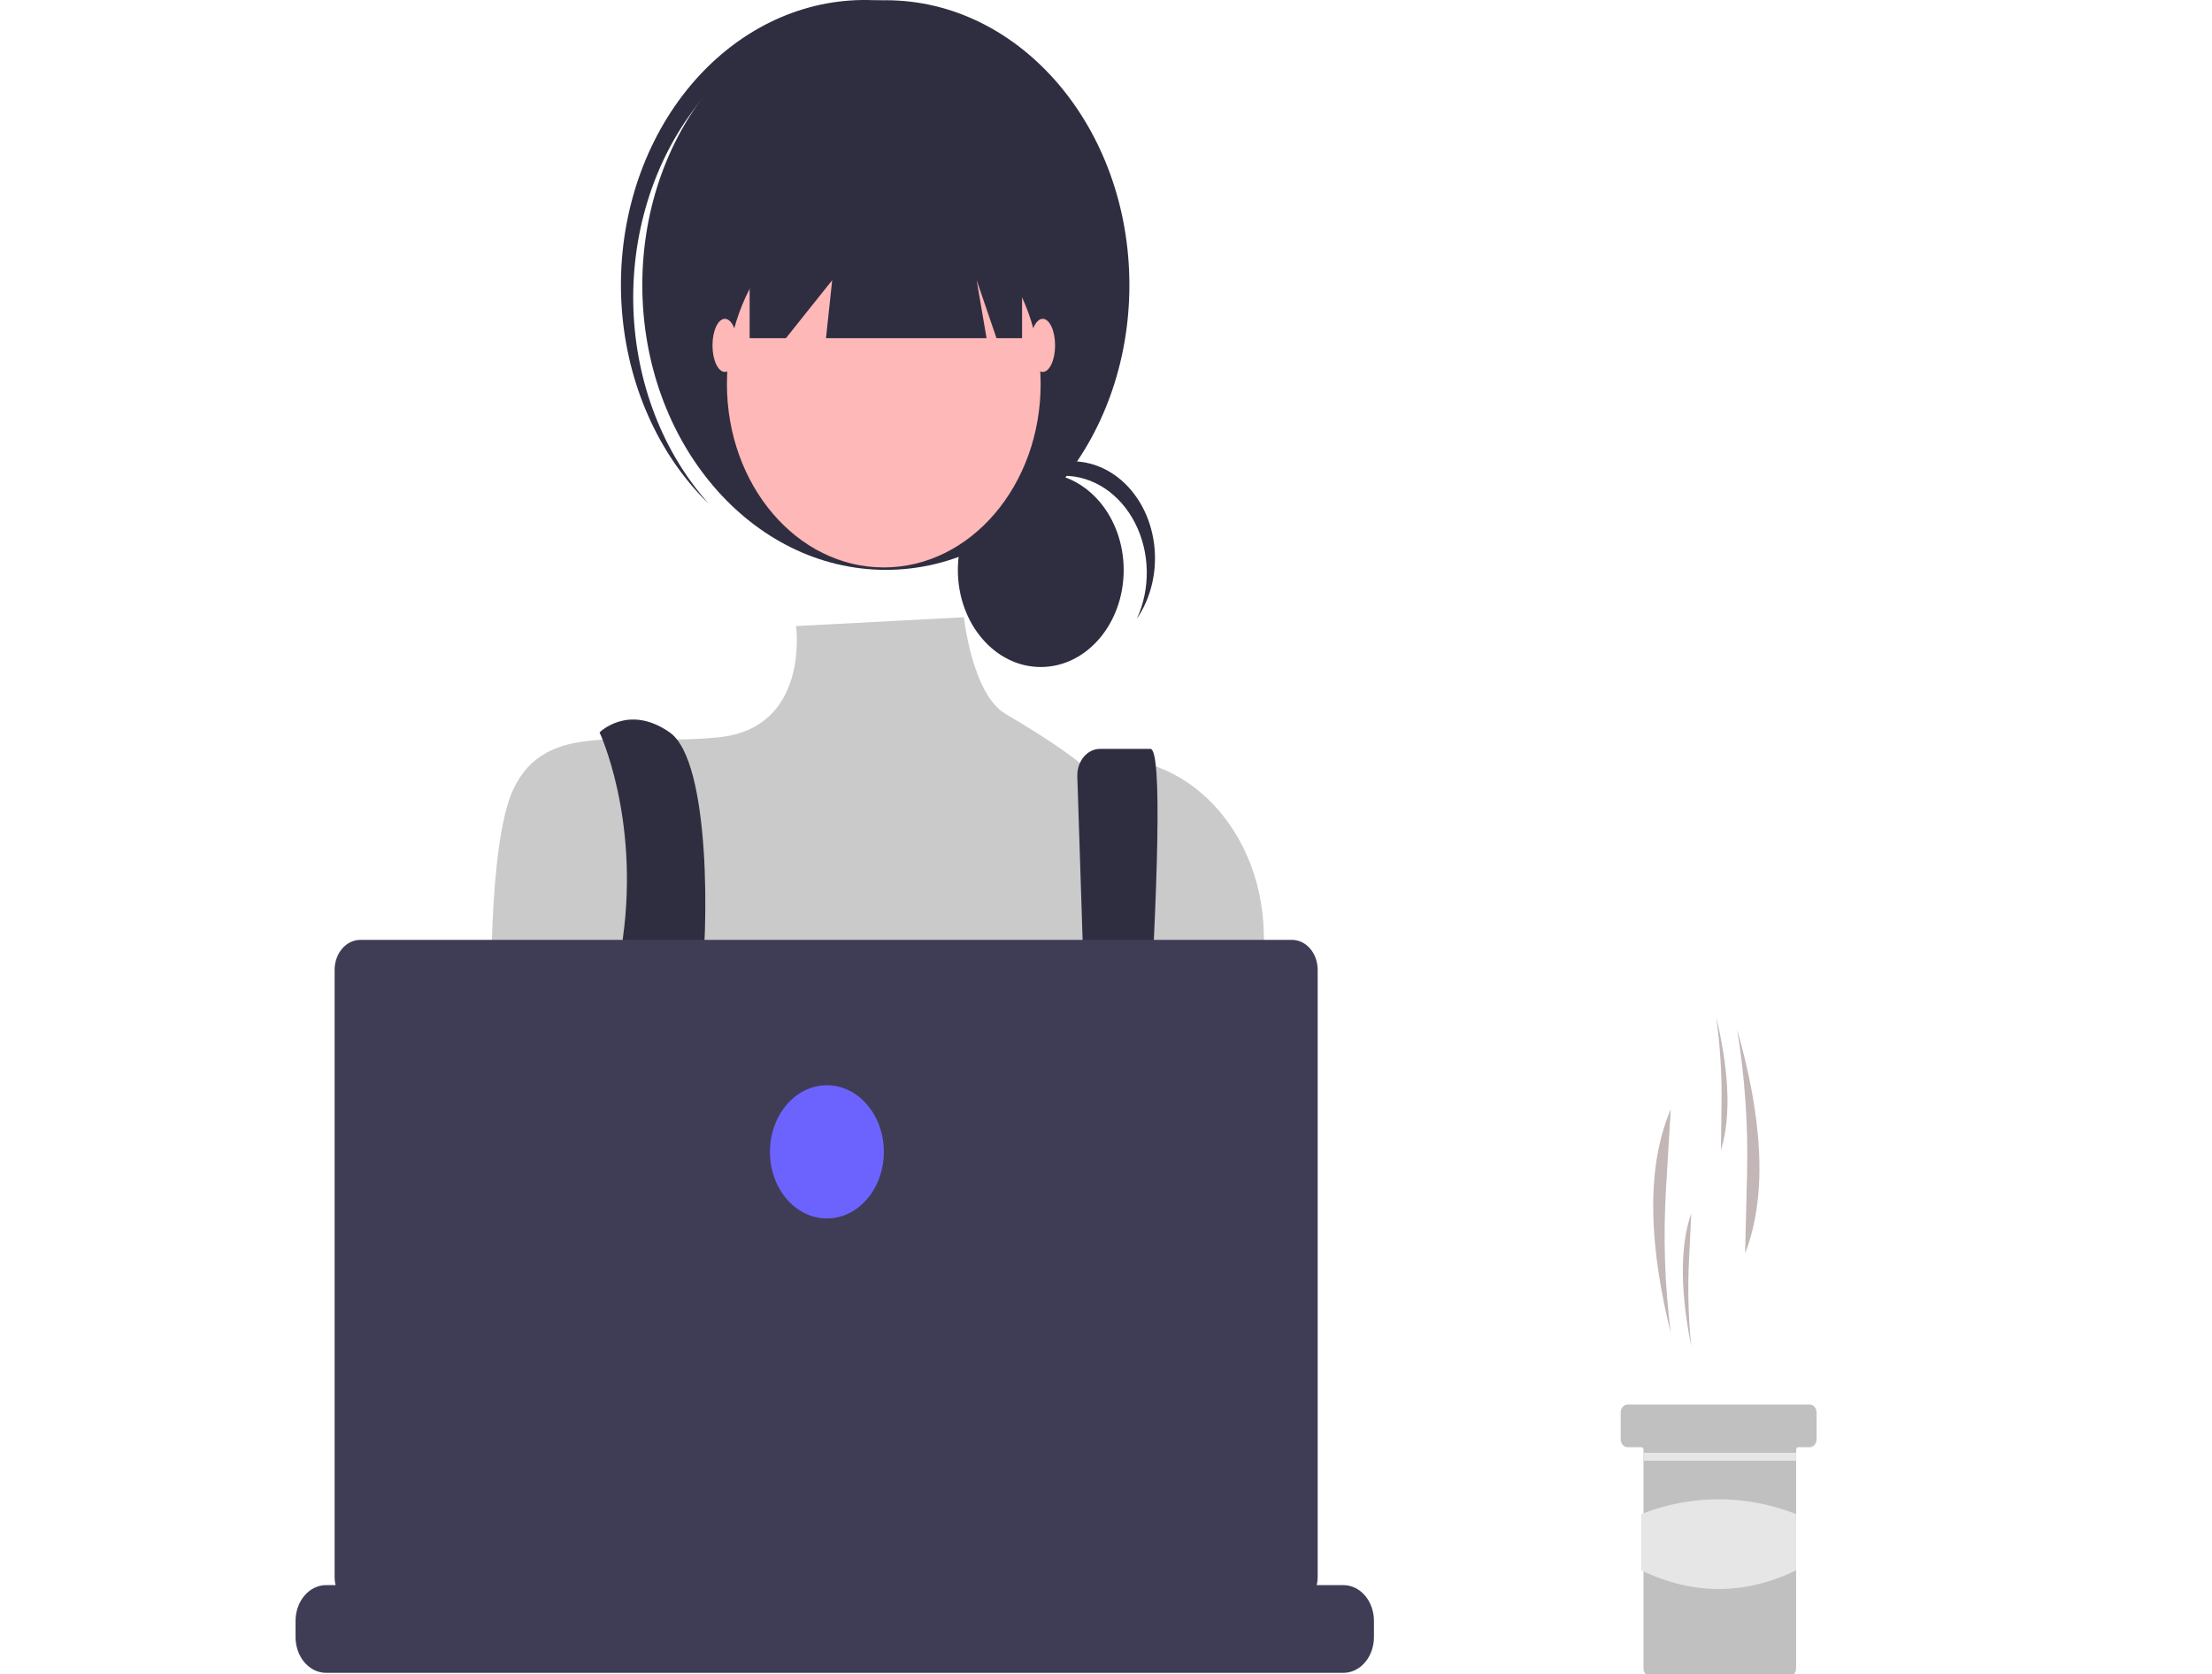 <svg width="736" height="557" viewBox="0 0 736 557" fill="none" xmlns="http://www.w3.org/2000/svg">
<g id="undraw_dev_focus_re_6iwt 1" clip-path="url(#clip0_0_1)">
<g id="fumes">
<path id="Vector" d="M555.917 443.562C553.903 427.688 553.37 411.606 554.33 395.597L555.917 369.104C547.169 389.461 549.146 416.254 555.917 443.562Z" fill="#C2B6B6"/>
<path id="Vector_2" d="M562.739 447.994C561.769 438.522 561.513 428.968 561.975 419.444L562.739 403.674C558.53 415.791 559.481 431.739 562.739 447.994Z" fill="#C2B6B6"/>
</g>
<g id="fumes2">
<path id="Vector_3" d="M578.009 342.628C580.586 358.432 581.688 374.49 581.296 390.519L580.648 417.046C588.67 396.434 585.744 369.716 578.009 342.628Z" fill="#C2B6B6"/>
<path id="Vector_4" d="M571.035 338.406C572.34 347.844 572.934 357.385 572.81 366.918L572.605 382.703C576.382 370.464 574.867 354.553 571.035 338.406Z" fill="#C2B6B6"/>
</g>
<path id="Vector_5" d="M604.439 470.01V478.874C604.436 479.578 604.196 480.253 603.77 480.75C603.344 481.248 602.768 481.53 602.166 481.533H598.376C598.276 481.533 598.178 481.556 598.085 481.6C597.993 481.644 597.91 481.71 597.839 481.792C597.769 481.874 597.713 481.972 597.675 482.08C597.637 482.188 597.618 482.303 597.618 482.42V555.105C597.615 555.809 597.374 556.483 596.949 556.981C596.523 557.479 595.946 557.761 595.344 557.764H549.11C548.507 557.764 547.929 557.483 547.502 556.985C547.076 556.486 546.836 555.81 546.836 555.105V482.42C546.835 482.185 546.755 481.96 546.613 481.794C546.471 481.628 546.279 481.534 546.078 481.533H541.53C540.927 481.533 540.349 481.252 539.923 480.754C539.497 480.255 539.257 479.579 539.256 478.874V470.01C539.256 469.661 539.315 469.315 539.429 468.992C539.543 468.669 539.71 468.376 539.922 468.129C540.133 467.882 540.384 467.686 540.66 467.552C540.936 467.419 541.232 467.35 541.53 467.351H602.166C602.768 467.353 603.345 467.634 603.771 468.132C604.197 468.63 604.438 469.306 604.439 470.01Z" fill="#C1C0C0"/>
<path id="Vector_6" d="M597.686 483.395H546.904V486.054H597.686V483.395Z" fill="#E6E6E6"/>
<path id="Vector_7" d="M597.618 522.525C580.625 530.749 563.447 530.84 546.078 522.525V503.791C562.799 497.223 580.897 497.223 597.618 503.791V522.525Z" fill="#E6E6E6"/>
<path id="Vector_8" d="M228.278 433.09C232.071 433.09 235.146 429.494 235.146 425.059C235.146 420.624 232.071 417.028 228.278 417.028C224.486 417.028 221.411 420.624 221.411 425.059C221.411 429.494 224.486 433.09 228.278 433.09Z" fill="#6C63FF"/>
<path id="Vector_9" d="M365.623 441.121C369.416 441.121 372.49 437.526 372.49 433.09C372.49 428.655 369.416 425.059 365.623 425.059C361.83 425.059 358.756 428.655 358.756 433.09C358.756 437.526 361.83 441.121 365.623 441.121Z" fill="#6C63FF"/>
<g id="me">
<path id="Vector_10" d="M346.298 221.942C361.533 221.942 373.884 207.498 373.884 189.68C373.884 171.863 361.533 157.419 346.298 157.419C331.063 157.419 318.712 171.863 318.712 189.68C318.712 207.498 331.063 221.942 346.298 221.942Z" fill="#2F2E41"/>
<path id="Vector_11" d="M353.983 158.307C358.757 158.308 363.45 159.757 367.601 162.514C371.753 165.271 375.222 169.24 377.669 174.034C380.116 178.828 381.458 184.282 381.563 189.864C381.667 195.446 380.532 200.964 378.267 205.879C380.659 202.38 382.401 198.336 383.382 194.006C384.364 189.675 384.563 185.153 383.967 180.728C383.372 176.303 381.995 172.071 379.923 168.302C377.852 164.534 375.132 161.311 371.937 158.84C368.742 156.369 365.142 154.703 361.366 153.949C357.59 153.195 353.721 153.369 350.006 154.46C346.291 155.551 342.81 157.536 339.787 160.287C336.764 163.038 334.264 166.495 332.446 170.439C335.025 166.653 338.301 163.596 342.03 161.495C345.758 159.395 349.844 158.305 353.983 158.307Z" fill="#2F2E41"/>
<path id="Vector_12" d="M294.75 189.612C339.503 189.612 375.783 147.183 375.783 94.844C375.783 42.506 339.503 0.077 294.75 0.077C249.996 0.077 213.716 42.506 213.716 94.844C213.716 147.183 249.996 189.612 294.75 189.612Z" fill="#2F2E41"/>
<path id="Vector_13" d="M231.152 36.045C245.114 17.681 264.632 6.379 285.585 4.525C306.538 2.671 327.287 10.41 343.454 26.109C342.791 25.372 342.135 24.63 341.447 23.914C325.383 7.228 304.311 -1.315 282.863 0.165C261.414 1.644 241.347 13.025 227.072 31.804C212.797 50.583 205.483 75.224 206.739 100.307C207.995 125.391 217.718 148.865 233.769 165.568C234.458 166.284 235.165 166.958 235.868 167.641C220.644 150.704 211.641 127.511 210.761 102.959C209.881 78.406 217.192 54.413 231.152 36.045Z" fill="#2F2E41"/>
<path id="Vector_14" d="M294.063 188.809C322.887 188.809 346.254 161.482 346.254 127.772C346.254 94.062 322.887 66.735 294.063 66.735C265.239 66.735 241.872 94.062 241.872 127.772C241.872 161.482 265.239 188.809 294.063 188.809Z" fill="#FFB8B8"/>
<path id="Vector_15" d="M320.724 205.379L264.873 208.315C264.873 208.315 269.534 242.094 239.318 245.307C209.103 248.519 181.634 238.882 170.646 262.975C159.658 287.069 164.394 372.859 164.394 372.859C164.394 372.859 184.996 459.596 201.477 472.446C217.959 485.296 362.171 467.627 362.171 467.627L422.524 378.505L420.48 309.773C419.413 273.882 391.393 246.935 361.214 253.577C360.621 253.707 360.025 253.848 359.424 253.998C359.424 253.998 352.794 248.203 334.603 237.566C323.479 231.062 320.724 205.379 320.724 205.379Z" fill="#CACACA"/>
<path id="Vector_16" d="M199.488 243.7C199.488 243.7 212.763 271.869 207.269 312.024C201.775 352.18 224.826 437.109 224.826 437.109L241.307 432.29C241.307 432.29 230.32 348.766 233.067 329.491C235.814 310.216 236.572 253.338 222.837 243.7C209.103 234.063 199.488 243.7 199.488 243.7Z" fill="#2F2E41"/>
<path id="Vector_17" d="M358.458 258.47L364.231 436.306L375.218 444.337C375.218 444.337 391.013 249.179 382.772 249.179H366.005C365.012 249.179 364.03 249.408 363.113 249.852C362.196 250.296 361.363 250.947 360.661 251.768C359.959 252.589 359.403 253.563 359.023 254.635C358.643 255.707 358.448 256.857 358.448 258.017C358.448 258.168 358.451 258.319 358.458 258.47Z" fill="#2F2E41"/>
<path id="Vector_18" d="M249.426 51.475V112.512H261.513L276.895 93.237L274.835 112.512H328.262L324.965 93.237L331.558 112.512H340.073V51.475H249.426Z" fill="#2F2E41"/>
<path id="Vector_19" d="M241.185 123.757C243.461 123.757 245.306 119.801 245.306 114.922C245.306 110.043 243.461 106.088 241.185 106.088C238.91 106.088 237.065 110.043 237.065 114.922C237.065 119.801 238.91 123.757 241.185 123.757Z" fill="#FFB8B8"/>
<path id="Vector_20" d="M346.941 123.757C349.216 123.757 351.061 119.801 351.061 114.922C351.061 110.043 349.216 106.088 346.941 106.088C344.665 106.088 342.82 110.043 342.82 114.922C342.82 119.801 344.665 123.757 346.941 123.757Z" fill="#FFB8B8"/>
</g>
<path id="Vector_21" d="M457.153 539.329V544.71C457.156 546.186 456.922 547.651 456.464 549.027C456.26 549.64 456.014 550.233 455.729 550.799C454.825 552.573 453.543 554.041 452.009 555.06C450.474 556.08 448.739 556.615 446.974 556.614H108.516C106.751 556.615 105.016 556.08 103.481 555.06C101.947 554.041 100.665 552.573 99.761 550.799C99.476 550.233 99.23 549.64 99.026 549.027C98.568 547.651 98.334 546.186 98.337 544.71V539.329C98.336 537.766 98.599 536.219 99.11 534.775C99.621 533.33 100.371 532.018 101.315 530.913C102.26 529.807 103.382 528.93 104.616 528.332C105.851 527.733 107.174 527.425 108.51 527.425H128.025V524.916C128.025 524.851 128.036 524.787 128.057 524.727C128.078 524.666 128.109 524.612 128.149 524.566C128.188 524.52 128.235 524.483 128.286 524.458C128.337 524.433 128.393 524.42 128.448 524.42H138.629C138.741 524.42 138.849 524.472 138.929 524.564C139.008 524.657 139.053 524.783 139.053 524.915V527.425H145.412V524.916C145.412 524.851 145.423 524.787 145.444 524.727C145.465 524.666 145.497 524.612 145.536 524.566C145.575 524.52 145.622 524.483 145.673 524.458C145.725 524.433 145.78 524.42 145.835 524.42H156.016C156.128 524.42 156.236 524.472 156.316 524.565C156.395 524.657 156.44 524.783 156.44 524.915V527.425H162.807V524.916C162.807 524.851 162.818 524.787 162.839 524.727C162.86 524.666 162.891 524.612 162.931 524.566C162.97 524.52 163.017 524.483 163.068 524.458C163.119 524.433 163.174 524.42 163.23 524.42H173.411C173.523 524.42 173.631 524.472 173.71 524.565C173.79 524.657 173.835 524.783 173.835 524.915V527.425H180.194V524.916C180.194 524.851 180.205 524.787 180.226 524.727C180.247 524.666 180.279 524.612 180.318 524.566C180.357 524.52 180.404 524.483 180.455 524.458C180.507 524.433 180.562 524.42 180.617 524.42H190.798C190.91 524.42 191.018 524.472 191.098 524.565C191.177 524.657 191.222 524.783 191.222 524.915V527.425H197.581V524.916C197.581 524.851 197.592 524.787 197.613 524.727C197.635 524.667 197.666 524.612 197.705 524.566C197.744 524.52 197.791 524.483 197.842 524.458C197.894 524.433 197.949 524.42 198.004 524.42H208.185C208.297 524.42 208.405 524.472 208.485 524.565C208.564 524.657 208.609 524.783 208.609 524.915V527.425H214.976V524.916C214.976 524.851 214.987 524.787 215.008 524.727C215.029 524.667 215.06 524.612 215.1 524.566C215.139 524.52 215.186 524.483 215.237 524.458C215.288 524.433 215.344 524.42 215.399 524.42H225.58C225.692 524.42 225.8 524.472 225.88 524.565C225.959 524.657 226.004 524.783 226.004 524.915V527.425H232.363V524.916C232.363 524.851 232.374 524.787 232.395 524.727C232.416 524.667 232.448 524.612 232.487 524.566C232.526 524.52 232.573 524.483 232.624 524.458C232.676 524.433 232.731 524.42 232.786 524.42H312.523C312.579 524.42 312.634 524.433 312.685 524.457C312.737 524.482 312.784 524.519 312.823 524.565C312.862 524.611 312.894 524.665 312.915 524.725C312.936 524.785 312.947 524.85 312.948 524.915V527.425H319.314V524.916C319.314 524.851 319.325 524.787 319.346 524.727C319.367 524.667 319.399 524.612 319.438 524.566C319.477 524.52 319.524 524.483 319.575 524.458C319.627 524.433 319.682 524.42 319.737 524.42H329.918C330.03 524.421 330.137 524.474 330.217 524.567C330.296 524.66 330.341 524.785 330.342 524.916V527.425H336.701V524.916C336.701 524.851 336.712 524.787 336.733 524.727C336.755 524.667 336.786 524.612 336.825 524.566C336.864 524.52 336.911 524.483 336.962 524.458C337.014 524.433 337.069 524.42 337.125 524.42H347.305C347.361 524.42 347.416 524.433 347.467 524.457C347.519 524.482 347.565 524.519 347.605 524.565C347.644 524.611 347.676 524.665 347.697 524.725C347.718 524.785 347.729 524.85 347.73 524.915V527.425H354.089V524.916C354.089 524.851 354.099 524.787 354.121 524.727C354.142 524.667 354.173 524.612 354.212 524.566C354.252 524.52 354.298 524.483 354.35 524.458C354.401 524.433 354.456 524.42 354.512 524.42H364.692C364.748 524.42 364.803 524.433 364.854 524.457C364.906 524.482 364.953 524.519 364.992 524.565C365.031 524.611 365.063 524.665 365.084 524.725C365.105 524.785 365.117 524.85 365.117 524.915V527.425H371.483V524.916C371.483 524.851 371.494 524.787 371.515 524.727C371.537 524.667 371.568 524.612 371.607 524.566C371.646 524.52 371.693 524.483 371.744 524.458C371.796 524.433 371.851 524.42 371.906 524.42H382.087C382.198 524.422 382.305 524.475 382.383 524.568C382.461 524.661 382.504 524.786 382.504 524.916V527.425H388.871V524.916C388.87 524.851 388.881 524.787 388.902 524.727C388.924 524.667 388.955 524.612 388.994 524.566C389.033 524.52 389.08 524.483 389.131 524.458C389.183 524.433 389.238 524.42 389.294 524.42H399.474C399.53 524.42 399.585 524.433 399.636 524.457C399.688 524.482 399.735 524.519 399.774 524.565C399.813 524.611 399.845 524.665 399.866 524.725C399.887 524.785 399.898 524.85 399.899 524.915V527.425H406.258V524.916C406.258 524.851 406.268 524.787 406.29 524.727C406.311 524.667 406.342 524.612 406.381 524.566C406.421 524.52 406.467 524.483 406.519 524.458C406.57 524.433 406.625 524.42 406.681 524.42H416.861C416.917 524.42 416.972 524.433 417.023 524.458C417.075 524.482 417.122 524.519 417.161 524.565C417.201 524.611 417.232 524.665 417.253 524.725C417.275 524.785 417.286 524.85 417.286 524.915V527.425H446.974C449.673 527.424 452.262 528.677 454.171 530.909C456.08 533.14 457.153 536.167 457.153 539.323L457.153 539.329Z" fill="#3F3D56"/>
<path id="Vector_22" d="M429.9 312.734H119.869C118.748 312.734 117.639 312.992 116.603 313.494C115.568 313.995 114.627 314.73 113.835 315.657C113.042 316.584 112.414 317.684 111.985 318.895C111.556 320.105 111.336 321.403 111.336 322.714V524.735C111.336 527.382 112.235 529.921 113.835 531.792C115.435 533.664 117.606 534.715 119.869 534.715H429.9C432.163 534.715 434.333 533.664 435.934 531.792C437.534 529.921 438.433 527.382 438.433 524.735V322.714C438.433 320.067 437.534 317.529 435.934 315.657C434.333 313.785 432.163 312.734 429.9 312.734Z" fill="#3F3D56"/>
<path id="Vector_23" d="M275.133 405.425C285.598 405.425 294.081 395.503 294.081 383.265C294.081 371.026 285.598 361.105 275.133 361.105C264.668 361.105 256.184 371.026 256.184 383.265C256.184 395.503 264.668 405.425 275.133 405.425Z" fill="#6C63FF"/>
</g>
<defs>
<clipPath id="clip0_0_1">
<rect width="736" height="557" fill="white"/>
</clipPath>
</defs>
</svg>
